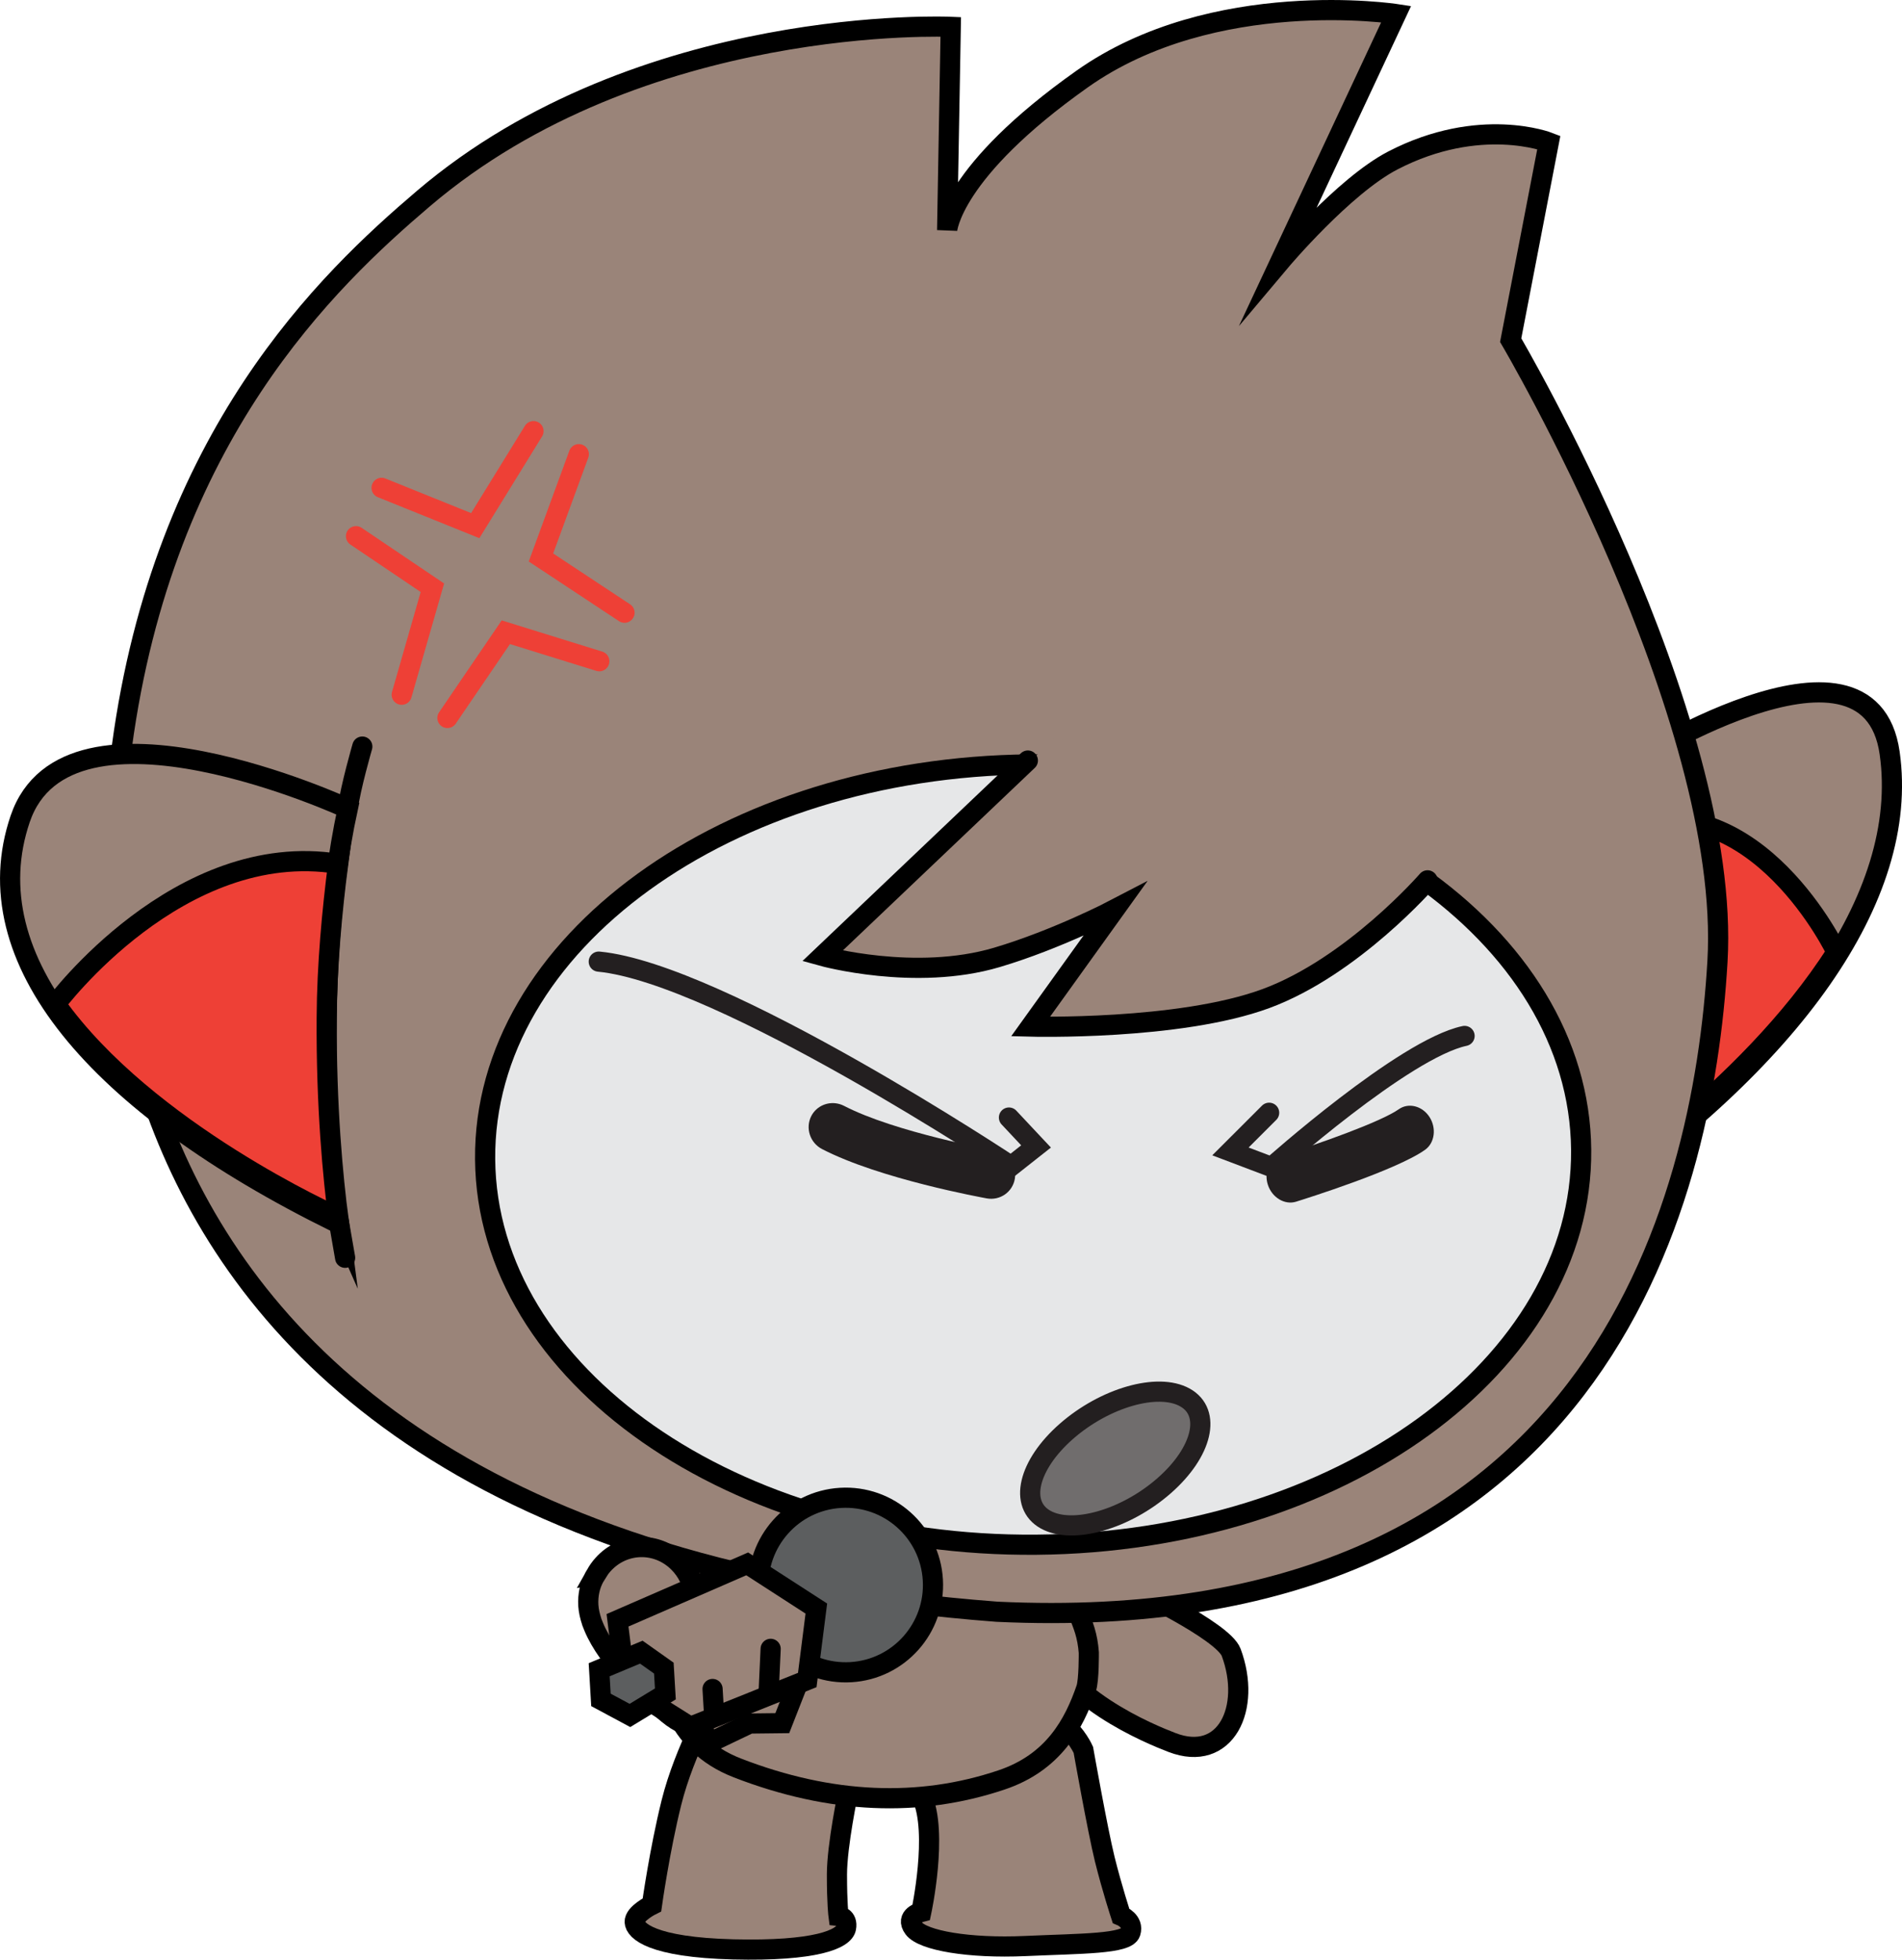 <svg version="1.1" xmlns="http://www.w3.org/2000/svg" xmlns:xlink="http://www.w3.org/1999/xlink" width="113.162" height="116.583" viewBox="0,0,113.162,116.583"><g transform="translate(-183.355,-122.039)"><g stroke-miterlimit="10"><path d="M244.875,221.437c3.084,-7.721 -2.018,5.052 0,0z" fill="#9a8479" stroke="#000000" stroke-width="1.2" stroke-linecap="butt"/><path d="M245.22,219.109c-1.057,-3.887 3.768,-3.46 5.345,-2.67c0.068,0.034 5.562,2.616 6.041,3.903c1.231,3.306 -0.324,6.591 -3.523,5.359c-1.21,-0.466 -6.806,-2.704 -7.863,-6.592z" fill="#9a8479" stroke="#000000" stroke-width="1.2" stroke-linecap="butt"/><path d="M247.811,226.141c0,0 0.844,4.763 1.273,6.504c0.433,1.741 0.963,3.36 0.963,3.36c0,0 0.787,0.318 0.569,1.001c-0.216,0.686 -2.895,0.653 -6.257,0.804c-3.362,0.152 -6.104,-0.33 -6.645,-1.055c-0.539,-0.717 0.455,-0.972 0.455,-0.972c0,0 1.017,-4.713 0.037,-6.86c-1.307,-2.863 0.195,-3.608 4.13,-4.977v0v0v0v0v0v0c3.934,-1.369 5.475,2.194 5.475,2.194z" fill="#9a8479" stroke="#000000" stroke-width="1.2" stroke-linecap="butt"/><path d="M233.92,228.064c-0.036,0.329 -0.09,0.533 -0.09,0.533c0,0 -0.68,3.212 -0.68,4.957c-0.001,1.744 0.094,2.465 0.094,2.465c0,0 0.573,0.059 0.445,0.723c-0.125,0.665 -1.833,1.386 -6.708,1.268c-4.877,-0.124 -5.839,-1.118 -5.864,-1.626c-0.027,-0.508 1.026,-1.023 1.026,-1.023c0,0 0.455,-3.249 1.156,-6.073c0.398,-1.602 1.055,-3.167 1.549,-4.223" fill="#9a8479" stroke="#000000" stroke-width="1.2" stroke-linecap="butt"/><path d="M233.318,211.283v0v0v0v0v0v0c8.854,-0.568 12.421,3.693 12.419,3.692c0.768,1.101 1.73,2.654 2.162,4.071c0.119,0.392 0.201,0.832 0.236,1.305c0,0 0.016,1.642 -0.156,2.143c-0.721,2.1 -1.942,4.399 -5.048,5.438c-4.876,1.639 -10.146,1.438 -15.703,-0.716c-1.875,-0.725 -3.02,-1.959 -3.668,-3.365c-0.463,-1.012 -0.698,-2.331 -0.698,-2.331c-0.35,-2.194 0.025,-4.336 0.233,-5.267c0,0 1.37,-4.403 10.222,-4.972z" fill="#9a8479" stroke="#000000" stroke-width="1.2" stroke-linecap="butt"/><g stroke="#000000" stroke-width="1.2"><g><path d="M279.968,167.703c0,0 14.595,-9.466 15.815,-0.864c1.22,8.601 -5.9,18.335 -18.448,26.894c0,0 3.142,-14.762 2.634,-26.03zM279.968,167.703c0.031,-1.315 -0.224,-3.842 -0.224,-3.842M276.602,196.022l0.605,-2.384" fill="#9a8479" stroke-linecap="round"/><path d="M277.207,193.637c0.608,-2.733 1.491,-7.238 2.158,-12.88c0.391,-3.284 0.566,-6.68 0.638,-9.617l0.001,0.004c7.921,-2.349 12.617,7.535 12.617,7.535l0.003,0c-5.396,8.483 -15.31,14.722 -15.31,14.722l-0.106,0.236v0v0v0v0z" fill="#ee4036" stroke-linecap="butt"/></g><path d="M190.605,166.464c2.483,-18.489 12.233,-27.753 17.947,-32.616c12.971,-11.046 31.369,-10.212 31.369,-10.212l-0.215,12.102c0,0 0.214,-3.47 8.037,-9.001c7.821,-5.531 18.679,-3.861 18.679,-3.861l-6.881,14.691c0,0 3.754,-4.46 6.678,-5.979c5.183,-2.687 9.286,-1.078 9.286,-1.078l-2.27,11.765c0,0 13.156,22.336 12.303,36.96c-0.852,14.625 -7.322,40.349 -42.867,38.688c-61.484,-4.66 -52.066,-51.46 -52.066,-51.46z" fill="#9a8479" stroke-linecap="butt"/><g><path d="M203.33,194.747c-14.259,-7.025 -21.604,-15.668 -18.775,-23.989c2.83,-8.322 19.49,-0.618 19.49,-0.618c-2.354,10.802 -0.715,24.607 -0.715,24.607zM204.911,166.453c0,0 -0.704,2.434 -0.866,3.688M203.502,194.644l0.386,2.221" fill="#9a8479" stroke-linecap="round"/><path d="M203.406,194.429c0,0 -11.346,-5.051 -16.744,-12.656l0.003,-0.001c0,0 7.339,-9.863 16.807,-8.344l0.001,-0.003c-0.36,2.796 -0.662,6.022 -0.679,9.121c-0.036,5.326 0.371,9.545 0.707,12.098z" fill="#ee4036" stroke-linecap="butt"/></g></g><path d="M277.428,190.44c0.112,12.818 -14.394,23.337 -32.402,23.495c-18.007,0.158 -32.696,-10.106 -32.808,-22.924c-0.112,-12.818 14.394,-23.337 32.402,-23.495c18.007,-0.158 32.696,10.106 32.808,22.924z" fill="#e6e7e8" stroke="#000000" stroke-width="1.2" stroke-linecap="butt"/><g stroke="#000000"><path d="M270.617,171.176c0,0 -2.561,4.445 -5.991,6.755c-1.535,1.034 -5.743,3.371 -7.922,3.934c-5.641,1.458 -11.775,1.243 -11.775,1.243l4.743,-6.966c0,0 -4.255,2.008 -7.843,3.073c-4.871,1.446 -8.921,-0.524 -8.921,-0.524l13.158,-12.729" fill="#9a8479" stroke-width="0" stroke-linecap="butt"/><path d="M268.289,174.411c0,0 -4.45,5.131 -9.623,7.037c-5.173,1.905 -13.997,1.664 -13.997,1.664l5.005,-6.969c0,0 -3.419,1.787 -7.007,2.852c-4.871,1.446 -10.383,-0.083 -10.383,-0.083l12.225,-11.628" fill="none" stroke-width="1.2" stroke-linecap="round"/></g><g fill="none" stroke="#ee4036" stroke-width="1.2" stroke-linecap="round"><path d="M215.096,147.687l-3.466,5.623l-5.572,-2.249"/><path d="M204.536,153.937l4.545,3.067l-1.826,6.365"/><path d="M220.511,158.49l-4.971,-3.286l2.252,-6.145"/><path d="M209.975,164.752l3.475,-5.101l5.562,1.726"/></g><path d="M259.545,190.799c2.164,-0.673 5.978,-2.02 7.044,-2.778c0.568,-0.393 1.384,-0.198 1.816,0.47c0.426,0.665 0.311,1.538 -0.26,1.948c-1.691,1.209 -7.073,2.9 -7.681,3.09c-0.669,0.207 -1.418,-0.238 -1.671,-0.992c-0.228,-0.682 0.021,-1.382 0.565,-1.665c0.058,-0.03 0.121,-0.057 0.188,-0.074z" fill="#231f20" stroke="none" stroke-width="1.2" stroke-linecap="butt"/><path d="M233.313,187.723c0.088,0.026 0.174,0.062 0.26,0.105c3.05,1.582 8.906,2.638 8.963,2.65c0.778,0.141 1.327,0.892 1.199,1.682c-0.129,0.788 -0.876,1.314 -1.668,1.173c-0.259,-0.05 -6.35,-1.148 -9.802,-2.935c-0.716,-0.37 -1.005,-1.247 -0.643,-1.961c0.317,-0.62 1.035,-0.908 1.69,-0.713z" fill="#231f20" stroke="none" stroke-width="1.2" stroke-linecap="butt"/><path d="M243.384,188.523l1.612,1.719l-1.481,1.168c0,0 -17.269,-11.466 -24.536,-12.163" fill="none" stroke="#231f20" stroke-width="1.2" stroke-linecap="round"/><path d="M270.492,183.668c-3.598,0.762 -11.476,7.8 -11.476,7.8l-2.454,-0.93l2.302,-2.3" fill="none" stroke="#231f20" stroke-width="1.2" stroke-linecap="round"/><path d="M218.806,215.715c0.118,-0.212 0.26,-0.413 0.427,-0.599c1.197,-1.337 3.203,-1.395 4.479,-0.13c0.261,0.259 0.472,0.553 0.631,0.869c1.239,1.228 3.914,3.102 3.964,4.747c0.101,3.337 -2.51,5.639 -5.22,3.394c-1.301,-1.077 -3.566,-3.152 -4.408,-5.177c-0.079,-0.176 -0.142,-0.358 -0.191,-0.544c-0.092,-0.326 -0.141,-0.648 -0.136,-0.962c0.009,-0.621 0.177,-1.157 0.455,-1.598z" fill="#9a8479" stroke="#000000" stroke-width="1.2" stroke-linecap="butt"/><g stroke="#000000" stroke-width="1.2"><path d="M233.365,211.148c2.863,-0.169 5.322,2.015 5.491,4.879c0.169,2.863 -2.015,5.322 -4.879,5.491c-2.863,0.169 -5.322,-2.015 -5.491,-4.879c-0.169,-2.863 2.015,-5.322 4.879,-5.491z" fill="#5c5e5f" stroke-linecap="butt"/><path d="M230.864,222.087l-0.965,2.464l-1.943,0.022l-2.431,1.162l-0.869,-2.17" fill="#9a8479" stroke-linecap="round"/><path d="M231.924,217.733l-0.54,4.252l-6.958,2.785l-3.835,-2.411l-0.496,-3.927l7.715,-3.357z" fill="#9a8479" stroke-linecap="round"/><path d="M229.206,220.13l-0.113,2.447" fill="none" stroke-linecap="round"/><path d="M225.833,223.926l-0.083,-1.408" fill="none" stroke-linecap="round"/><path d="M221.51,220.327l1.341,0.949l0.091,1.536l-2.108,1.281l-1.725,-0.926l-0.106,-1.792z" fill="#5c5e5f" stroke-linecap="round"/></g><path d="M252.617,210.425c-2.288,2.007 -5.445,2.911 -7.051,2.018c-1.606,-0.893 -1.054,-3.244 1.234,-5.251c2.288,-2.007 5.445,-2.911 7.051,-2.018c1.606,0.893 1.054,3.244 -1.234,5.251z" fill="#706d6d" stroke="#231f20" stroke-width="1.2" stroke-linecap="butt"/></g></g></svg>